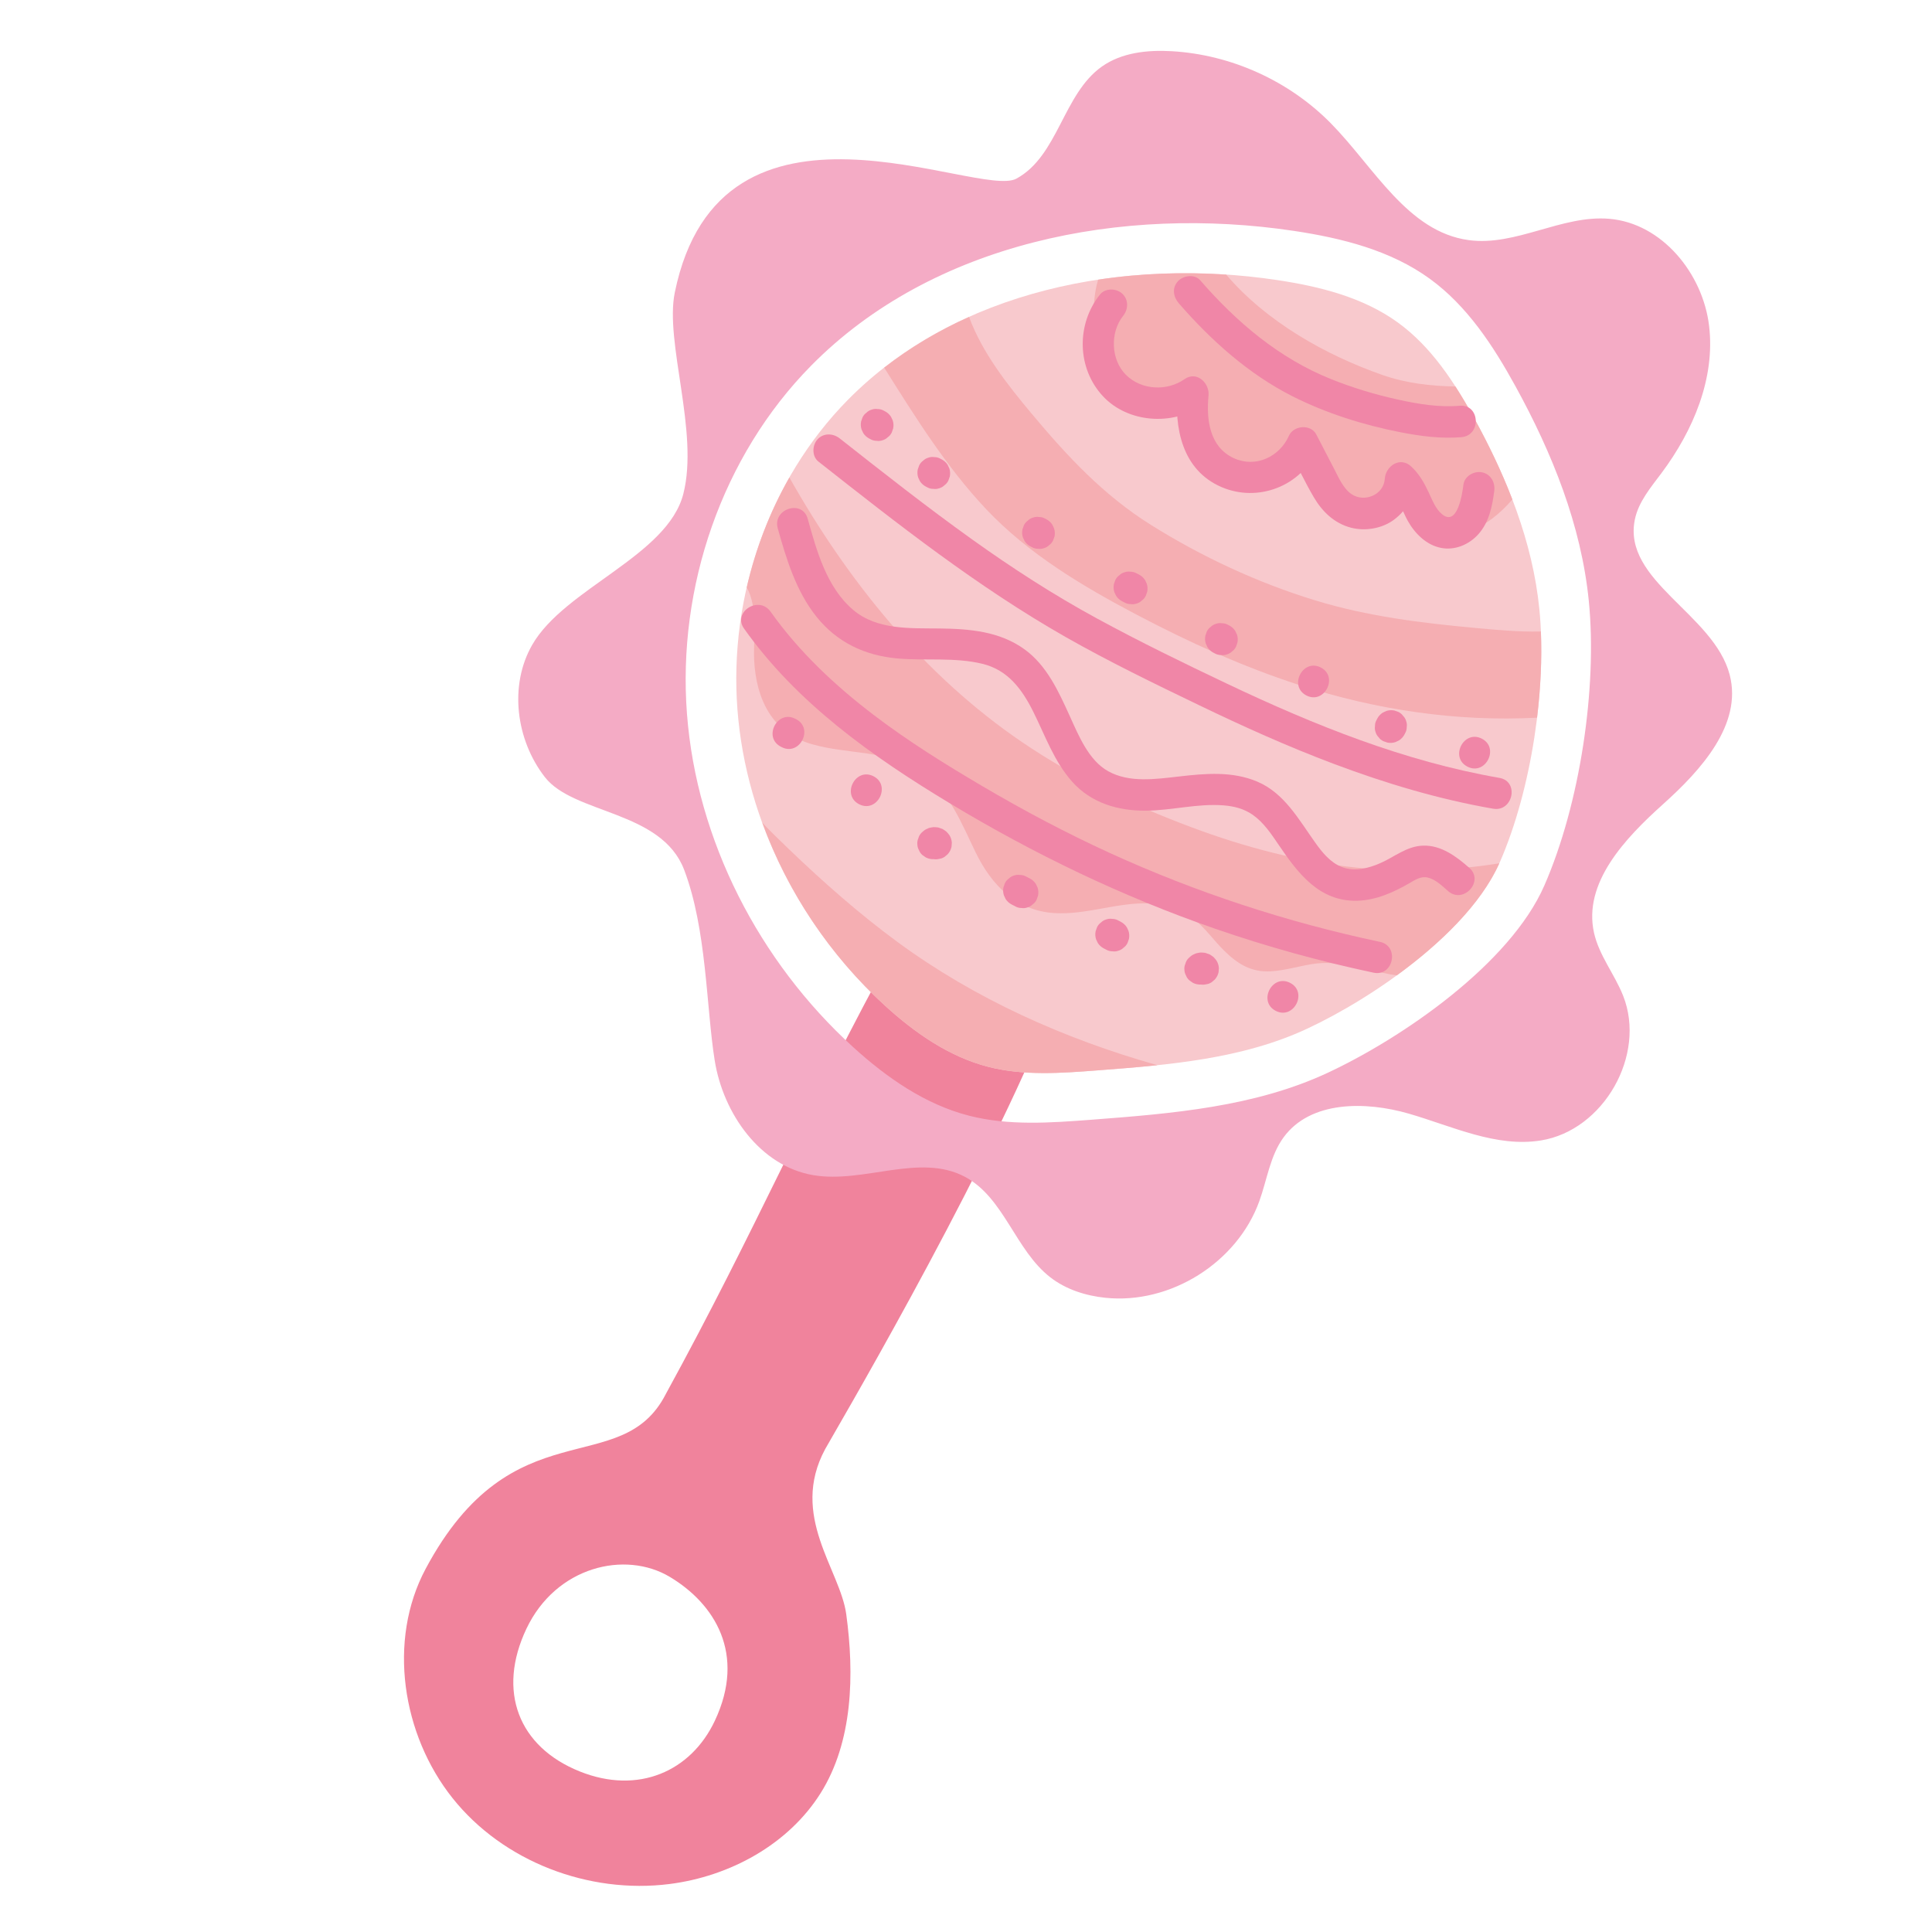<svg xmlns="http://www.w3.org/2000/svg" xmlns:xlink="http://www.w3.org/1999/xlink" width="500" zoomAndPan="magnify" viewBox="0 0 375 375" height="500" preserveAspectRatio="xMidYMid meet" version="1.0"><defs><clipPath id="3608f8767f"><path d="M 78 183 L 203 183 L 203 367 L 78 367 Z M 78 183 " clip-rule="nonzero"/></clipPath><clipPath id="93ef6a506d"><path d="M 165.426 -36.973 L 385.797 75.688 L 210.324 418.934 L -10.047 306.277 Z M 165.426 -36.973 " clip-rule="nonzero"/></clipPath><clipPath id="f2704d8d51"><path d="M 165.426 -36.973 L 385.797 75.688 L 210.324 418.934 L -10.047 306.277 Z M 165.426 -36.973 " clip-rule="nonzero"/></clipPath><clipPath id="802d75199a"><path d="M 165.426 -36.973 L 385.797 75.688 L 210.324 418.934 L -10.047 306.277 Z M 165.426 -36.973 " clip-rule="nonzero"/></clipPath><clipPath id="ec3bb537e7"><path d="M 142 53 L 300 53 L 300 209 L 142 209 Z M 142 53 " clip-rule="nonzero"/></clipPath><clipPath id="700651f414"><path d="M 165.426 -36.973 L 385.797 75.688 L 210.324 418.934 L -10.047 306.277 Z M 165.426 -36.973 " clip-rule="nonzero"/></clipPath><clipPath id="3b0a3cfef0"><path d="M 165.426 -36.973 L 385.797 75.688 L 210.324 418.934 L -10.047 306.277 Z M 165.426 -36.973 " clip-rule="nonzero"/></clipPath><clipPath id="747150afa0"><path d="M 165.426 -36.973 L 385.797 75.688 L 210.324 418.934 L -10.047 306.277 Z M 165.426 -36.973 " clip-rule="nonzero"/></clipPath><clipPath id="a978c66c27"><path d="M 212 53 L 294 53 L 294 103 L 212 103 Z M 212 53 " clip-rule="nonzero"/></clipPath><clipPath id="5d18a86ea5"><path d="M 165.426 -36.973 L 385.797 75.688 L 210.324 418.934 L -10.047 306.277 Z M 165.426 -36.973 " clip-rule="nonzero"/></clipPath><clipPath id="134e445b9d"><path d="M 165.426 -36.973 L 385.797 75.688 L 210.324 418.934 L -10.047 306.277 Z M 165.426 -36.973 " clip-rule="nonzero"/></clipPath><clipPath id="637309af10"><path d="M 165.426 -36.973 L 385.797 75.688 L 210.324 418.934 L -10.047 306.277 Z M 165.426 -36.973 " clip-rule="nonzero"/></clipPath><clipPath id="04c50d2934"><path d="M 147 159 L 225 159 L 225 209 L 147 209 Z M 147 159 " clip-rule="nonzero"/></clipPath><clipPath id="0a658e10e4"><path d="M 165.426 -36.973 L 385.797 75.688 L 210.324 418.934 L -10.047 306.277 Z M 165.426 -36.973 " clip-rule="nonzero"/></clipPath><clipPath id="01bbaf7b68"><path d="M 165.426 -36.973 L 385.797 75.688 L 210.324 418.934 L -10.047 306.277 Z M 165.426 -36.973 " clip-rule="nonzero"/></clipPath><clipPath id="3087fe0ec8"><path d="M 165.426 -36.973 L 385.797 75.688 L 210.324 418.934 L -10.047 306.277 Z M 165.426 -36.973 " clip-rule="nonzero"/></clipPath><clipPath id="36adc948cb"><path d="M 144 92 L 292 92 L 292 190 L 144 190 Z M 144 92 " clip-rule="nonzero"/></clipPath><clipPath id="15e4a70aa1"><path d="M 165.426 -36.973 L 385.797 75.688 L 210.324 418.934 L -10.047 306.277 Z M 165.426 -36.973 " clip-rule="nonzero"/></clipPath><clipPath id="484c14957a"><path d="M 165.426 -36.973 L 385.797 75.688 L 210.324 418.934 L -10.047 306.277 Z M 165.426 -36.973 " clip-rule="nonzero"/></clipPath><clipPath id="f548ebb10e"><path d="M 165.426 -36.973 L 385.797 75.688 L 210.324 418.934 L -10.047 306.277 Z M 165.426 -36.973 " clip-rule="nonzero"/></clipPath><clipPath id="2c6a936ac7"><path d="M 171 61 L 300 61 L 300 140 L 171 140 Z M 171 61 " clip-rule="nonzero"/></clipPath><clipPath id="3aa81e2b96"><path d="M 165.426 -36.973 L 385.797 75.688 L 210.324 418.934 L -10.047 306.277 Z M 165.426 -36.973 " clip-rule="nonzero"/></clipPath><clipPath id="168fce5a65"><path d="M 165.426 -36.973 L 385.797 75.688 L 210.324 418.934 L -10.047 306.277 Z M 165.426 -36.973 " clip-rule="nonzero"/></clipPath><clipPath id="7dca994a42"><path d="M 165.426 -36.973 L 385.797 75.688 L 210.324 418.934 L -10.047 306.277 Z M 165.426 -36.973 " clip-rule="nonzero"/></clipPath><clipPath id="c1205fc319"><path d="M 100 9 L 337 9 L 337 253 L 100 253 Z M 100 9 " clip-rule="nonzero"/></clipPath><clipPath id="6eb4b9dd87"><path d="M 165.426 -36.973 L 385.797 75.688 L 210.324 418.934 L -10.047 306.277 Z M 165.426 -36.973 " clip-rule="nonzero"/></clipPath><clipPath id="8a6235cf79"><path d="M 165.426 -36.973 L 385.797 75.688 L 210.324 418.934 L -10.047 306.277 Z M 165.426 -36.973 " clip-rule="nonzero"/></clipPath><clipPath id="25f636a591"><path d="M 165.426 -36.973 L 385.797 75.688 L 210.324 418.934 L -10.047 306.277 Z M 165.426 -36.973 " clip-rule="nonzero"/></clipPath><clipPath id="1edfc5bfed"><path d="M 143 117 L 271 117 L 271 189 L 143 189 Z M 143 117 " clip-rule="nonzero"/></clipPath><clipPath id="45b19c8f55"><path d="M 165.426 -36.973 L 385.797 75.688 L 210.324 418.934 L -10.047 306.277 Z M 165.426 -36.973 " clip-rule="nonzero"/></clipPath><clipPath id="08c440c77b"><path d="M 165.426 -36.973 L 385.797 75.688 L 210.324 418.934 L -10.047 306.277 Z M 165.426 -36.973 " clip-rule="nonzero"/></clipPath><clipPath id="25b1cb5d81"><path d="M 165.426 -36.973 L 385.797 75.688 L 210.324 418.934 L -10.047 306.277 Z M 165.426 -36.973 " clip-rule="nonzero"/></clipPath><clipPath id="6b7e6b17c1"><path d="M 149 139 L 157 139 L 157 146 L 149 146 Z M 149 139 " clip-rule="nonzero"/></clipPath><clipPath id="bc9a6f64a4"><path d="M 165.426 -36.973 L 385.797 75.688 L 210.324 418.934 L -10.047 306.277 Z M 165.426 -36.973 " clip-rule="nonzero"/></clipPath><clipPath id="095f33c139"><path d="M 165.426 -36.973 L 385.797 75.688 L 210.324 418.934 L -10.047 306.277 Z M 165.426 -36.973 " clip-rule="nonzero"/></clipPath><clipPath id="f6f31b34cf"><path d="M 165.426 -36.973 L 385.797 75.688 L 210.324 418.934 L -10.047 306.277 Z M 165.426 -36.973 " clip-rule="nonzero"/></clipPath><clipPath id="6577717596"><path d="M 165 150 L 172 150 L 172 157 L 165 157 Z M 165 150 " clip-rule="nonzero"/></clipPath><clipPath id="3dc4d01c0a"><path d="M 165.426 -36.973 L 385.797 75.688 L 210.324 418.934 L -10.047 306.277 Z M 165.426 -36.973 " clip-rule="nonzero"/></clipPath><clipPath id="ee52a683eb"><path d="M 165.426 -36.973 L 385.797 75.688 L 210.324 418.934 L -10.047 306.277 Z M 165.426 -36.973 " clip-rule="nonzero"/></clipPath><clipPath id="8f70758658"><path d="M 165.426 -36.973 L 385.797 75.688 L 210.324 418.934 L -10.047 306.277 Z M 165.426 -36.973 " clip-rule="nonzero"/></clipPath><clipPath id="8d33141d29"><path d="M 178 160 L 185 160 L 185 167 L 178 167 Z M 178 160 " clip-rule="nonzero"/></clipPath><clipPath id="3718774302"><path d="M 165.426 -36.973 L 385.797 75.688 L 210.324 418.934 L -10.047 306.277 Z M 165.426 -36.973 " clip-rule="nonzero"/></clipPath><clipPath id="35de7651ca"><path d="M 165.426 -36.973 L 385.797 75.688 L 210.324 418.934 L -10.047 306.277 Z M 165.426 -36.973 " clip-rule="nonzero"/></clipPath><clipPath id="3ed2004eae"><path d="M 165.426 -36.973 L 385.797 75.688 L 210.324 418.934 L -10.047 306.277 Z M 165.426 -36.973 " clip-rule="nonzero"/></clipPath><clipPath id="61de8b1dbe"><path d="M 194 169 L 202 169 L 202 177 L 194 177 Z M 194 169 " clip-rule="nonzero"/></clipPath><clipPath id="9fd2a57f97"><path d="M 165.426 -36.973 L 385.797 75.688 L 210.324 418.934 L -10.047 306.277 Z M 165.426 -36.973 " clip-rule="nonzero"/></clipPath><clipPath id="8f7feb6bb8"><path d="M 165.426 -36.973 L 385.797 75.688 L 210.324 418.934 L -10.047 306.277 Z M 165.426 -36.973 " clip-rule="nonzero"/></clipPath><clipPath id="b56658b1c0"><path d="M 165.426 -36.973 L 385.797 75.688 L 210.324 418.934 L -10.047 306.277 Z M 165.426 -36.973 " clip-rule="nonzero"/></clipPath><clipPath id="45c49856a9"><path d="M 212 178 L 220 178 L 220 185 L 212 185 Z M 212 178 " clip-rule="nonzero"/></clipPath><clipPath id="a766097bdd"><path d="M 165.426 -36.973 L 385.797 75.688 L 210.324 418.934 L -10.047 306.277 Z M 165.426 -36.973 " clip-rule="nonzero"/></clipPath><clipPath id="c274df74a3"><path d="M 165.426 -36.973 L 385.797 75.688 L 210.324 418.934 L -10.047 306.277 Z M 165.426 -36.973 " clip-rule="nonzero"/></clipPath><clipPath id="a298b0d3c3"><path d="M 165.426 -36.973 L 385.797 75.688 L 210.324 418.934 L -10.047 306.277 Z M 165.426 -36.973 " clip-rule="nonzero"/></clipPath><clipPath id="5129db6159"><path d="M 229 184 L 237 184 L 237 192 L 229 192 Z M 229 184 " clip-rule="nonzero"/></clipPath><clipPath id="36fc385a56"><path d="M 165.426 -36.973 L 385.797 75.688 L 210.324 418.934 L -10.047 306.277 Z M 165.426 -36.973 " clip-rule="nonzero"/></clipPath><clipPath id="61b665ba84"><path d="M 165.426 -36.973 L 385.797 75.688 L 210.324 418.934 L -10.047 306.277 Z M 165.426 -36.973 " clip-rule="nonzero"/></clipPath><clipPath id="d00ef51a53"><path d="M 165.426 -36.973 L 385.797 75.688 L 210.324 418.934 L -10.047 306.277 Z M 165.426 -36.973 " clip-rule="nonzero"/></clipPath><clipPath id="2d9866f531"><path d="M 246 190 L 253 190 L 253 197 L 246 197 Z M 246 190 " clip-rule="nonzero"/></clipPath><clipPath id="639783710d"><path d="M 165.426 -36.973 L 385.797 75.688 L 210.324 418.934 L -10.047 306.277 Z M 165.426 -36.973 " clip-rule="nonzero"/></clipPath><clipPath id="f06a56fc8a"><path d="M 165.426 -36.973 L 385.797 75.688 L 210.324 418.934 L -10.047 306.277 Z M 165.426 -36.973 " clip-rule="nonzero"/></clipPath><clipPath id="990eacc6f1"><path d="M 165.426 -36.973 L 385.797 75.688 L 210.324 418.934 L -10.047 306.277 Z M 165.426 -36.973 " clip-rule="nonzero"/></clipPath><clipPath id="f637666ee0"><path d="M 150 98 L 287 98 L 287 175 L 150 175 Z M 150 98 " clip-rule="nonzero"/></clipPath><clipPath id="716474a008"><path d="M 165.426 -36.973 L 385.797 75.688 L 210.324 418.934 L -10.047 306.277 Z M 165.426 -36.973 " clip-rule="nonzero"/></clipPath><clipPath id="c637b6ed36"><path d="M 165.426 -36.973 L 385.797 75.688 L 210.324 418.934 L -10.047 306.277 Z M 165.426 -36.973 " clip-rule="nonzero"/></clipPath><clipPath id="08a881c2d7"><path d="M 165.426 -36.973 L 385.797 75.688 L 210.324 418.934 L -10.047 306.277 Z M 165.426 -36.973 " clip-rule="nonzero"/></clipPath><clipPath id="5f58e6ae00"><path d="M 157 84 L 294 84 L 294 158 L 157 158 Z M 157 84 " clip-rule="nonzero"/></clipPath><clipPath id="928c80334a"><path d="M 165.426 -36.973 L 385.797 75.688 L 210.324 418.934 L -10.047 306.277 Z M 165.426 -36.973 " clip-rule="nonzero"/></clipPath><clipPath id="e2a265e10f"><path d="M 165.426 -36.973 L 385.797 75.688 L 210.324 418.934 L -10.047 306.277 Z M 165.426 -36.973 " clip-rule="nonzero"/></clipPath><clipPath id="57fc11f16a"><path d="M 165.426 -36.973 L 385.797 75.688 L 210.324 418.934 L -10.047 306.277 Z M 165.426 -36.973 " clip-rule="nonzero"/></clipPath><clipPath id="5517ad32af"><path d="M 167 79 L 174 79 L 174 86 L 167 86 Z M 167 79 " clip-rule="nonzero"/></clipPath><clipPath id="1a1046e7bf"><path d="M 165.426 -36.973 L 385.797 75.688 L 210.324 418.934 L -10.047 306.277 Z M 165.426 -36.973 " clip-rule="nonzero"/></clipPath><clipPath id="fbca8a801a"><path d="M 165.426 -36.973 L 385.797 75.688 L 210.324 418.934 L -10.047 306.277 Z M 165.426 -36.973 " clip-rule="nonzero"/></clipPath><clipPath id="3136beb3c4"><path d="M 165.426 -36.973 L 385.797 75.688 L 210.324 418.934 L -10.047 306.277 Z M 165.426 -36.973 " clip-rule="nonzero"/></clipPath><clipPath id="44b8e5e2df"><path d="M 178 88 L 185 88 L 185 95 L 178 95 Z M 178 88 " clip-rule="nonzero"/></clipPath><clipPath id="1145bfd385"><path d="M 165.426 -36.973 L 385.797 75.688 L 210.324 418.934 L -10.047 306.277 Z M 165.426 -36.973 " clip-rule="nonzero"/></clipPath><clipPath id="02e196db91"><path d="M 165.426 -36.973 L 385.797 75.688 L 210.324 418.934 L -10.047 306.277 Z M 165.426 -36.973 " clip-rule="nonzero"/></clipPath><clipPath id="9d7ff53818"><path d="M 165.426 -36.973 L 385.797 75.688 L 210.324 418.934 L -10.047 306.277 Z M 165.426 -36.973 " clip-rule="nonzero"/></clipPath><clipPath id="cda77f210d"><path d="M 198 100 L 205 100 L 205 107 L 198 107 Z M 198 100 " clip-rule="nonzero"/></clipPath><clipPath id="1afd8aead4"><path d="M 165.426 -36.973 L 385.797 75.688 L 210.324 418.934 L -10.047 306.277 Z M 165.426 -36.973 " clip-rule="nonzero"/></clipPath><clipPath id="de75266c66"><path d="M 165.426 -36.973 L 385.797 75.688 L 210.324 418.934 L -10.047 306.277 Z M 165.426 -36.973 " clip-rule="nonzero"/></clipPath><clipPath id="dd50f5802a"><path d="M 165.426 -36.973 L 385.797 75.688 L 210.324 418.934 L -10.047 306.277 Z M 165.426 -36.973 " clip-rule="nonzero"/></clipPath><clipPath id="9899baf85a"><path d="M 216 110 L 223 110 L 223 118 L 216 118 Z M 216 110 " clip-rule="nonzero"/></clipPath><clipPath id="c10167ae3f"><path d="M 165.426 -36.973 L 385.797 75.688 L 210.324 418.934 L -10.047 306.277 Z M 165.426 -36.973 " clip-rule="nonzero"/></clipPath><clipPath id="ff22567aa2"><path d="M 165.426 -36.973 L 385.797 75.688 L 210.324 418.934 L -10.047 306.277 Z M 165.426 -36.973 " clip-rule="nonzero"/></clipPath><clipPath id="8ebd9518cb"><path d="M 165.426 -36.973 L 385.797 75.688 L 210.324 418.934 L -10.047 306.277 Z M 165.426 -36.973 " clip-rule="nonzero"/></clipPath><clipPath id="e163b9661a"><path d="M 233 120 L 241 120 L 241 128 L 233 128 Z M 233 120 " clip-rule="nonzero"/></clipPath><clipPath id="f7c331d58b"><path d="M 165.426 -36.973 L 385.797 75.688 L 210.324 418.934 L -10.047 306.277 Z M 165.426 -36.973 " clip-rule="nonzero"/></clipPath><clipPath id="02473aada5"><path d="M 165.426 -36.973 L 385.797 75.688 L 210.324 418.934 L -10.047 306.277 Z M 165.426 -36.973 " clip-rule="nonzero"/></clipPath><clipPath id="7bc370f5fd"><path d="M 165.426 -36.973 L 385.797 75.688 L 210.324 418.934 L -10.047 306.277 Z M 165.426 -36.973 " clip-rule="nonzero"/></clipPath><clipPath id="eb7e57d5cc"><path d="M 251 129 L 258 129 L 258 136 L 251 136 Z M 251 129 " clip-rule="nonzero"/></clipPath><clipPath id="7f2e2a2f16"><path d="M 165.426 -36.973 L 385.797 75.688 L 210.324 418.934 L -10.047 306.277 Z M 165.426 -36.973 " clip-rule="nonzero"/></clipPath><clipPath id="00db0f09d9"><path d="M 165.426 -36.973 L 385.797 75.688 L 210.324 418.934 L -10.047 306.277 Z M 165.426 -36.973 " clip-rule="nonzero"/></clipPath><clipPath id="34f892f0a6"><path d="M 165.426 -36.973 L 385.797 75.688 L 210.324 418.934 L -10.047 306.277 Z M 165.426 -36.973 " clip-rule="nonzero"/></clipPath><clipPath id="0a7182c50d"><path d="M 266 137 L 274 137 L 274 145 L 266 145 Z M 266 137 " clip-rule="nonzero"/></clipPath><clipPath id="c01caa52f8"><path d="M 165.426 -36.973 L 385.797 75.688 L 210.324 418.934 L -10.047 306.277 Z M 165.426 -36.973 " clip-rule="nonzero"/></clipPath><clipPath id="f43ed2b7b6"><path d="M 165.426 -36.973 L 385.797 75.688 L 210.324 418.934 L -10.047 306.277 Z M 165.426 -36.973 " clip-rule="nonzero"/></clipPath><clipPath id="0b3d46ee76"><path d="M 165.426 -36.973 L 385.797 75.688 L 210.324 418.934 L -10.047 306.277 Z M 165.426 -36.973 " clip-rule="nonzero"/></clipPath><clipPath id="54c5b07ff2"><path d="M 283 143 L 290 143 L 290 150 L 283 150 Z M 283 143 " clip-rule="nonzero"/></clipPath><clipPath id="76a40bbdfc"><path d="M 165.426 -36.973 L 385.797 75.688 L 210.324 418.934 L -10.047 306.277 Z M 165.426 -36.973 " clip-rule="nonzero"/></clipPath><clipPath id="700a730ba6"><path d="M 165.426 -36.973 L 385.797 75.688 L 210.324 418.934 L -10.047 306.277 Z M 165.426 -36.973 " clip-rule="nonzero"/></clipPath><clipPath id="85d3820b38"><path d="M 165.426 -36.973 L 385.797 75.688 L 210.324 418.934 L -10.047 306.277 Z M 165.426 -36.973 " clip-rule="nonzero"/></clipPath><clipPath id="51a1bab7d3"><path d="M 210 56 L 291 56 L 291 107 L 210 107 Z M 210 56 " clip-rule="nonzero"/></clipPath><clipPath id="35c6498337"><path d="M 165.426 -36.973 L 385.797 75.688 L 210.324 418.934 L -10.047 306.277 Z M 165.426 -36.973 " clip-rule="nonzero"/></clipPath><clipPath id="6ae739c860"><path d="M 165.426 -36.973 L 385.797 75.688 L 210.324 418.934 L -10.047 306.277 Z M 165.426 -36.973 " clip-rule="nonzero"/></clipPath><clipPath id="268597ec8a"><path d="M 165.426 -36.973 L 385.797 75.688 L 210.324 418.934 L -10.047 306.277 Z M 165.426 -36.973 " clip-rule="nonzero"/></clipPath><clipPath id="8bbd481c97"><path d="M 227 53 L 287 53 L 287 85 L 227 85 Z M 227 53 " clip-rule="nonzero"/></clipPath><clipPath id="819742828a"><path d="M 165.426 -36.973 L 385.797 75.688 L 210.324 418.934 L -10.047 306.277 Z M 165.426 -36.973 " clip-rule="nonzero"/></clipPath><clipPath id="0fbfab6eab"><path d="M 165.426 -36.973 L 385.797 75.688 L 210.324 418.934 L -10.047 306.277 Z M 165.426 -36.973 " clip-rule="nonzero"/></clipPath><clipPath id="ea800afd5e"><path d="M 165.426 -36.973 L 385.797 75.688 L 210.324 418.934 L -10.047 306.277 Z M 165.426 -36.973 " clip-rule="nonzero"/></clipPath></defs><g clip-path="url(#3608f8767f)"><g clip-path="url(#93ef6a506d)"><g clip-path="url(#f2704d8d51)"><g clip-path="url(#802d75199a)"><path fill="#f0839c" d="M 160.156 281.285 C 161.207 279.328 189.418 231.566 202.984 198.539 C 201.484 196.82 197.617 194.441 196.121 192.719 L 173.746 183.805 C 156.051 216.133 146.941 238.227 129.246 270.555 C 120.559 287.582 99.543 272.789 82.609 304.52 C 75.191 318.426 78.02 336.699 87.852 349.031 C 97.68 361.359 114.293 367.672 129.938 365.688 C 141.637 364.207 153 358.035 159.277 348.055 C 165.555 338.074 165.852 324.992 164.254 313.309 C 163.066 304.637 153.203 294.227 160.156 281.285 Z M 138.762 333.973 C 134.117 343.852 123.859 348.375 112.539 343.84 C 100.621 339.07 96.434 328.242 102.18 316.133 C 107.926 304.027 121.363 300.887 130.031 306.086 C 138.699 311.281 144.855 321.02 138.762 333.973 Z M 138.762 333.973 " fill-opacity="1" fill-rule="nonzero"/></g></g></g></g><g clip-path="url(#ec3bb537e7)"><g clip-path="url(#700651f414)"><g clip-path="url(#3b0a3cfef0)"><g clip-path="url(#747150afa0)"><path fill="#f8c9cd" d="M 253.746 199.656 C 241.113 205.559 226.852 206.707 212.941 207.766 C 205.895 208.305 198.695 208.828 191.848 207.078 C 184.238 205.129 177.582 200.488 171.781 195.199 C 155.582 180.422 144.812 159.574 143.137 137.715 C 141.461 115.855 149.164 93.254 164.547 77.637 C 185.566 56.301 218.293 49.906 247.918 54.363 C 256.176 55.605 264.559 57.699 271.32 62.598 C 277.793 67.285 282.293 74.18 286.141 81.184 C 292.469 92.699 297.492 105.16 298.789 118.234 C 300.281 133.242 297.262 153.277 291.125 167.328 C 285.215 180.871 266.625 193.641 253.746 199.656 Z M 253.746 199.656 " fill-opacity="1" fill-rule="nonzero"/></g></g></g></g><g clip-path="url(#a978c66c27)"><g clip-path="url(#5d18a86ea5)"><g clip-path="url(#134e445b9d)"><g clip-path="url(#637309af10)"><path fill="#f5aeb2" d="M 286.145 81.18 C 285 79.098 283.793 77.027 282.5 75.02 C 277.648 74.922 272.992 74.414 268.301 72.773 C 257.305 68.922 245.805 62.457 238.004 53.305 C 229.73 52.758 221.348 53.043 213.164 54.281 C 212.734 55.551 212.547 56.961 212.438 57.883 C 212.008 61.477 212.367 65.242 213.348 68.719 C 214.344 72.242 216.098 75.852 219.168 78.012 C 222.883 80.633 227.391 80.012 231.375 78.363 C 231.75 78.207 232.039 78.602 232.008 78.934 C 231.531 84.016 230.762 90.203 236.012 93.129 C 241.543 96.215 248.141 92.641 251.184 87.742 C 251.391 87.406 251.801 87.395 252.039 87.699 C 254.965 91.441 255.598 97.406 260.07 99.781 C 265.543 102.688 270.137 98.246 272.824 93.855 C 273.008 93.555 273.48 93.465 273.68 93.812 C 275.559 97.102 277.965 100.848 281.598 102.383 C 284.586 103.645 287.238 102.461 289.648 100.652 C 291.074 99.578 292.379 98.312 293.551 96.945 C 291.473 91.527 288.934 86.262 286.145 81.18 Z M 286.145 81.18 " fill-opacity="1" fill-rule="nonzero"/></g></g></g></g><g clip-path="url(#04c50d2934)"><g clip-path="url(#0a658e10e4)"><g clip-path="url(#01bbaf7b68)"><g clip-path="url(#3087fe0ec8)"><path fill="#f5aeb2" d="M 174.129 182.785 C 166.766 177.367 159.746 171.176 153.152 164.844 C 151.469 163.227 149.684 161.512 147.965 159.691 C 152.883 173.184 161.152 185.504 171.781 195.199 C 177.582 200.488 184.238 205.129 191.848 207.078 C 198.695 208.828 205.891 208.305 212.941 207.766 C 216.828 207.473 220.742 207.164 224.641 206.754 C 206.598 201.645 189.27 193.922 174.129 182.785 Z M 174.129 182.785 " fill-opacity="1" fill-rule="nonzero"/></g></g></g></g><g clip-path="url(#36adc948cb)"><g clip-path="url(#15e4a70aa1)"><g clip-path="url(#484c14957a)"><g clip-path="url(#f548ebb10e)"><path fill="#f5aeb2" d="M 146.379 128.082 C 146.746 135.641 149.848 142.188 157.488 144.418 C 164.516 146.469 172.074 145.512 178.504 149.633 C 184.133 153.242 186.547 159.648 189.344 165.395 C 192.422 171.727 197.16 176.727 204.586 177.223 C 210.867 177.637 216.922 175.074 223.184 175.359 C 226.133 175.492 229.105 176.375 231.465 178.172 C 233.797 179.941 235.488 182.422 237.555 184.473 C 240.16 187.066 242.844 188.746 246.617 188.535 C 249.289 188.387 251.879 187.594 254.508 187.152 C 259.887 186.246 264.621 188.125 269.832 189.121 C 270.273 189.203 270.699 189.266 271.125 189.316 C 279.602 183.148 287.465 175.5 291.016 167.57 C 281.926 169.02 272.699 169.359 263.492 168.426 C 252.426 167.309 241.609 164.449 231.211 160.551 C 219.762 156.262 208.562 150.961 198.434 144.078 C 179.199 131.004 164.582 112.77 153.219 92.684 C 149.434 99.324 146.656 106.551 144.941 114.023 C 147.184 117.977 146.18 123.926 146.379 128.082 Z M 146.379 128.082 " fill-opacity="1" fill-rule="nonzero"/></g></g></g></g><g clip-path="url(#2c6a936ac7)"><g clip-path="url(#3aa81e2b96)"><g clip-path="url(#168fce5a65)"><g clip-path="url(#7dca994a42)"><path fill="#f5aeb2" d="M 191.379 98.793 C 199.559 107.477 210.109 113.777 220.59 119.293 C 230.742 124.637 241.172 129.391 252.102 132.934 C 267.133 137.805 282.734 140.117 298.34 139.301 C 299.035 133.555 299.301 127.844 299.082 122.574 C 294.691 122.672 290.254 122.246 286.277 121.879 C 275.812 120.918 265.367 119.621 255.285 116.535 C 244.133 113.125 233.223 108.047 223.344 101.852 C 214.16 96.09 207.145 88.547 200.246 80.297 C 195.531 74.656 190.672 68.508 188.094 61.516 C 182.227 64.145 176.691 67.422 171.625 71.367 C 177.637 80.922 183.621 90.555 191.379 98.793 Z M 191.379 98.793 " fill-opacity="1" fill-rule="nonzero"/></g></g></g></g><g clip-path="url(#c1205fc319)"><g clip-path="url(#6eb4b9dd87)"><g clip-path="url(#8a6235cf79)"><g clip-path="url(#25f636a591)"><path fill="#f4abc5" d="M 335.734 130.988 C 332.672 119.16 314.828 112.75 317.332 100.797 C 318.047 97.379 320.426 94.598 322.512 91.801 C 328.645 83.59 332.953 73.426 331.734 63.246 C 330.52 53.066 322.578 43.332 312.363 42.469 C 303.133 41.684 294.254 47.852 285.074 46.605 C 273.219 45 266.719 32.477 258.328 23.945 C 250.215 15.695 238.973 10.602 227.422 9.938 C 222.715 9.668 217.719 10.195 213.871 12.918 C 206.324 18.262 205.406 30.258 197.281 34.676 C 189.891 38.695 139.871 13.324 130.977 56.773 C 128.992 66.461 135.707 83.809 132.637 95.852 C 129.57 107.895 109.602 114.199 103.309 125.152 C 98.762 133.066 100.156 143.648 105.77 150.852 C 111.383 158.055 128.383 157.277 132.789 168.82 C 137.195 180.363 137.07 195.527 138.723 205.836 C 140.375 216.148 147.539 226.336 157.832 228.094 C 167.66 229.77 178.516 223.738 187.312 228.43 C 194.914 232.484 197.066 242.668 203.879 247.938 C 206.918 250.289 210.723 251.5 214.539 251.898 C 227.148 253.219 240.133 245.074 244.43 233.152 C 245.941 228.969 246.523 224.332 249.152 220.746 C 254.348 213.645 265.02 213.715 273.473 216.164 C 281.926 218.617 290.406 222.766 299.094 221.359 C 311.281 219.391 319.598 204.762 315.051 193.281 C 313.395 189.098 310.379 185.453 309.398 181.062 C 307.238 171.367 315.406 162.73 322.797 156.094 C 330.188 149.461 338.223 140.602 335.734 130.988 Z M 299.766 171.859 C 293.117 187.094 272.211 201.453 257.727 208.219 C 243.516 214.855 227.48 216.148 211.84 217.34 C 203.91 217.941 195.816 218.531 188.117 216.562 C 179.562 214.371 172.078 209.152 165.551 203.203 C 147.332 186.586 135.223 163.145 133.34 138.559 C 131.457 113.98 140.117 88.559 157.418 70.996 C 181.059 47.004 217.859 39.812 251.176 44.82 C 260.461 46.219 269.887 48.574 277.492 54.086 C 284.77 59.355 289.832 67.109 294.16 74.984 C 301.277 87.938 306.926 101.949 308.387 116.656 C 310.062 133.531 306.668 156.062 299.766 171.859 Z M 299.766 171.859 " fill-opacity="1" fill-rule="nonzero"/></g></g></g></g><g clip-path="url(#1edfc5bfed)"><g clip-path="url(#45b19c8f55)"><g clip-path="url(#08c440c77b)"><g clip-path="url(#25b1cb5d81)"><path fill="#f086a7" d="M 144.418 122.008 C 154.676 136.473 169.285 146.824 184.293 155.879 C 200.633 165.738 217.75 173.988 235.789 180.242 C 245.875 183.738 256.172 186.586 266.613 188.797 C 270.453 189.609 271.703 183.633 267.848 182.816 C 249.781 178.992 232.18 173.227 215.383 165.551 C 206.898 161.668 198.66 157.293 190.621 152.559 C 183.426 148.32 176.312 143.895 169.66 138.832 C 162.086 133.07 155.086 126.504 149.562 118.715 C 147.289 115.516 142.141 118.797 144.418 122.008 Z M 144.418 122.008 " fill-opacity="1" fill-rule="nonzero"/></g></g></g></g><g clip-path="url(#6b7e6b17c1)"><g clip-path="url(#bc9a6f64a4)"><g clip-path="url(#095f33c139)"><g clip-path="url(#f6f31b34cf)"><path fill="#f086a7" d="M 154.504 139.582 C 154.453 139.559 154.402 139.531 154.352 139.508 C 150.852 137.719 148.066 143.148 151.574 144.941 C 151.621 144.969 151.672 144.992 151.723 145.02 C 155.223 146.809 158.008 141.375 154.504 139.582 C 154.453 139.559 154.402 139.531 154.352 139.508 C 150.852 137.719 148.066 143.148 151.574 144.941 C 151.621 144.969 151.672 144.992 151.723 145.02 C 155.223 146.809 158.008 141.375 154.504 139.582 Z M 154.504 139.582 " fill-opacity="1" fill-rule="nonzero"/></g></g></g></g><g clip-path="url(#6577717596)"><g clip-path="url(#3dc4d01c0a)"><g clip-path="url(#ee52a683eb)"><g clip-path="url(#8f70758658)"><path fill="#f086a7" d="M 166.762 156.105 C 170.262 157.895 173.047 152.461 169.543 150.668 C 166.043 148.883 163.258 154.312 166.762 156.105 Z M 166.762 156.105 " fill-opacity="1" fill-rule="nonzero"/></g></g></g></g><g clip-path="url(#8d33141d29)"><g clip-path="url(#3718774302)"><g clip-path="url(#35de7651ca)"><g clip-path="url(#3ed2004eae)"><path fill="#f086a7" d="M 183.355 165.777 C 183.367 165.766 183.379 165.75 183.395 165.738 C 183.191 165.91 182.992 166.078 182.789 166.246 C 182.812 166.23 182.836 166.215 182.863 166.199 C 182.625 166.312 182.391 166.422 182.156 166.535 C 182.188 166.52 182.219 166.508 182.254 166.504 C 181.996 166.551 181.742 166.598 181.484 166.645 C 181.52 166.641 181.555 166.637 181.594 166.641 C 181.332 166.621 181.066 166.602 180.805 166.582 C 180.844 166.586 180.879 166.594 180.918 166.605 C 180.66 166.516 180.402 166.426 180.145 166.332 C 180.176 166.344 180.207 166.359 180.234 166.379 C 180.008 166.223 179.785 166.066 179.562 165.914 C 179.586 165.93 179.605 165.949 179.625 165.973 C 179.457 165.77 179.285 165.566 179.117 165.363 C 179.121 165.371 179.125 165.375 179.129 165.383 C 179.34 165.738 179.621 166.02 179.977 166.219 C 180.297 166.484 180.664 166.656 181.082 166.727 C 181.48 166.824 181.871 166.82 182.258 166.711 C 182.652 166.672 183.016 166.535 183.348 166.309 C 183.547 166.137 183.75 165.969 183.953 165.801 C 184.328 165.383 184.574 164.902 184.691 164.355 C 184.711 164.09 184.73 163.828 184.75 163.566 C 184.715 163.035 184.555 162.543 184.273 162.09 C 184.105 161.871 183.926 161.652 183.734 161.453 C 183.727 161.441 183.715 161.434 183.703 161.422 C 183.477 161.246 183.242 161.09 183 160.938 C 182.988 160.93 182.977 160.922 182.961 160.914 C 182.832 160.852 182.617 160.789 182.539 160.762 C 182.453 160.734 182.254 160.648 182.113 160.613 C 182.098 160.609 182.082 160.609 182.066 160.605 C 181.793 160.57 181.516 160.555 181.238 160.547 C 181.207 160.543 181.18 160.547 181.148 160.551 C 180.879 160.594 180.609 160.633 180.348 160.699 C 180.332 160.703 180.316 160.711 180.301 160.715 C 180.047 160.816 179.801 160.938 179.559 161.066 C 179.547 161.07 179.535 161.078 179.523 161.086 C 179.293 161.242 179.09 161.438 178.887 161.617 C 178.871 161.629 178.863 161.641 178.852 161.652 C 178.555 161.957 178.352 162.309 178.25 162.711 C 178.082 163.082 178.016 163.473 178.055 163.887 C 178.066 164.289 178.168 164.664 178.367 165.008 C 178.504 165.383 178.73 165.699 179.039 165.965 C 179.266 166.121 179.488 166.277 179.715 166.434 C 180.207 166.684 180.727 166.793 181.277 166.762 C 181.531 166.715 181.785 166.668 182.043 166.617 C 182.555 166.453 182.992 166.172 183.355 165.777 Z M 183.355 165.777 " fill-opacity="1" fill-rule="nonzero"/></g></g></g></g><g clip-path="url(#61de8b1dbe)"><g clip-path="url(#9fd2a57f97)"><g clip-path="url(#8f7feb6bb8)"><g clip-path="url(#b56658b1c0)"><path fill="#f086a7" d="M 196.371 175.566 C 196.613 175.691 196.859 175.816 197.105 175.941 C 197.473 176.148 197.859 176.246 198.27 176.242 C 198.664 176.305 199.051 176.266 199.434 176.129 C 199.824 176.02 200.16 175.82 200.441 175.539 C 200.777 175.305 201.035 174.996 201.211 174.613 C 201.301 174.355 201.395 174.098 201.484 173.84 C 201.59 173.316 201.559 172.797 201.398 172.285 C 201.285 172.047 201.176 171.812 201.062 171.578 C 200.766 171.117 200.371 170.758 199.883 170.504 C 199.637 170.379 199.391 170.254 199.148 170.129 C 198.781 169.922 198.391 169.824 197.98 169.828 C 197.586 169.766 197.199 169.805 196.816 169.941 C 196.426 170.055 196.09 170.25 195.809 170.531 C 195.473 170.766 195.215 171.078 195.039 171.457 C 194.949 171.715 194.859 171.973 194.77 172.23 C 194.66 172.758 194.691 173.273 194.855 173.785 C 194.965 174.023 195.078 174.258 195.188 174.492 C 195.484 174.957 195.879 175.312 196.371 175.566 Z M 196.371 175.566 " fill-opacity="1" fill-rule="nonzero"/></g></g></g></g><g clip-path="url(#45c49856a9)"><g clip-path="url(#a766097bdd)"><g clip-path="url(#c274df74a3)"><g clip-path="url(#a298b0d3c3)"><path fill="#f086a7" d="M 214.262 184.094 C 214.422 184.176 214.586 184.262 214.75 184.344 C 215.117 184.551 215.508 184.648 215.918 184.645 C 216.309 184.707 216.695 184.672 217.078 184.531 C 217.469 184.422 217.805 184.223 218.086 183.945 C 218.422 183.707 218.68 183.398 218.855 183.016 C 218.945 182.758 219.039 182.5 219.129 182.242 C 219.234 181.719 219.207 181.199 219.043 180.688 C 218.93 180.453 218.82 180.219 218.711 179.98 C 218.41 179.52 218.016 179.16 217.527 178.91 C 217.363 178.824 217.199 178.742 217.039 178.656 C 216.672 178.453 216.281 178.352 215.871 178.355 C 215.477 178.293 215.09 178.332 214.707 178.469 C 214.316 178.582 213.98 178.777 213.699 179.059 C 213.363 179.297 213.105 179.605 212.93 179.984 C 212.84 180.242 212.75 180.5 212.66 180.758 C 212.551 181.285 212.582 181.805 212.746 182.312 C 212.855 182.551 212.969 182.785 213.078 183.02 C 213.375 183.484 213.77 183.84 214.262 184.094 Z M 214.262 184.094 " fill-opacity="1" fill-rule="nonzero"/></g></g></g></g><g clip-path="url(#5129db6159)"><g clip-path="url(#36fc385a56)"><g clip-path="url(#61b665ba84)"><g clip-path="url(#d00ef51a53)"><path fill="#f086a7" d="M 235.191 190.113 C 235.203 190.102 235.219 190.086 235.23 190.078 C 235.027 190.246 234.828 190.418 234.625 190.586 C 234.648 190.566 234.672 190.551 234.699 190.539 C 234.465 190.648 234.227 190.762 233.992 190.871 C 234.023 190.855 234.055 190.848 234.09 190.84 C 233.832 190.887 233.578 190.934 233.32 190.984 C 233.355 190.977 233.395 190.977 233.43 190.977 C 233.168 190.957 232.902 190.938 232.641 190.918 C 232.68 190.922 232.719 190.93 232.754 190.941 C 232.496 190.852 232.238 190.762 231.98 190.672 C 232.012 190.684 232.043 190.699 232.07 190.715 C 231.848 190.562 231.621 190.406 231.398 190.25 C 231.422 190.266 231.441 190.285 231.461 190.309 C 231.293 190.105 231.121 189.906 230.953 189.703 C 230.957 189.707 230.961 189.711 230.965 189.719 C 231.176 190.078 231.457 190.355 231.812 190.559 C 232.133 190.824 232.5 190.992 232.922 191.062 C 233.316 191.16 233.707 191.156 234.094 191.051 C 234.488 191.008 234.852 190.875 235.184 190.645 C 235.387 190.477 235.586 190.305 235.789 190.137 C 236.164 189.719 236.41 189.238 236.527 188.691 C 236.547 188.43 236.566 188.164 236.586 187.902 C 236.551 187.371 236.395 186.879 236.109 186.43 C 235.941 186.207 235.766 185.992 235.574 185.793 C 235.562 185.781 235.551 185.77 235.539 185.762 C 235.316 185.582 235.078 185.43 234.84 185.273 C 234.824 185.266 234.812 185.258 234.797 185.25 C 234.668 185.188 234.453 185.129 234.375 185.102 C 234.289 185.07 234.09 184.988 233.949 184.953 C 233.934 184.949 233.918 184.945 233.902 184.945 C 233.629 184.906 233.352 184.891 233.074 184.883 C 233.047 184.879 233.016 184.883 232.984 184.887 C 232.715 184.93 232.445 184.973 232.184 185.039 C 232.168 185.043 232.152 185.047 232.137 185.055 C 231.883 185.152 231.637 185.273 231.395 185.402 C 231.383 185.41 231.371 185.414 231.359 185.422 C 231.133 185.578 230.926 185.773 230.723 185.957 C 230.711 185.965 230.699 185.977 230.688 185.988 C 230.391 186.293 230.188 186.645 230.086 187.047 C 229.918 187.418 229.852 187.809 229.891 188.223 C 229.902 188.625 230.004 189 230.203 189.344 C 230.344 189.719 230.566 190.039 230.879 190.301 C 231.102 190.457 231.328 190.613 231.551 190.77 C 232.043 191.02 232.562 191.129 233.113 191.098 C 233.367 191.051 233.625 191.004 233.879 190.957 C 234.391 190.789 234.828 190.508 235.191 190.113 Z M 235.191 190.113 " fill-opacity="1" fill-rule="nonzero"/></g></g></g></g><g clip-path="url(#2d9866f531)"><g clip-path="url(#639783710d)"><g clip-path="url(#f06a56fc8a)"><g clip-path="url(#990eacc6f1)"><path fill="#f086a7" d="M 247.625 196.207 C 251.125 197.996 253.906 192.562 250.402 190.77 C 246.906 188.984 244.121 194.414 247.625 196.207 Z M 247.625 196.207 " fill-opacity="1" fill-rule="nonzero"/></g></g></g></g><g clip-path="url(#f637666ee0)"><g clip-path="url(#716474a008)"><g clip-path="url(#c637b6ed36)"><g clip-path="url(#08a881c2d7)"><path fill="#f086a7" d="M 150.961 102.555 C 152.629 108.527 154.551 114.82 158.496 119.73 C 162.484 124.695 167.898 127.25 174.188 127.805 C 179.664 128.285 185.336 127.531 190.711 128.852 C 195.637 130.059 198.367 133.77 200.531 138.098 C 202.863 142.762 204.57 147.734 208.082 151.699 C 211.773 155.863 217.004 157.402 222.43 157.352 C 227.457 157.309 232.48 155.918 237.516 156.324 C 239.559 156.484 241.484 156.988 243.168 158.164 C 245.281 159.648 246.762 161.883 248.188 163.984 C 251.914 169.488 256.09 175.031 263.445 174.832 C 267.047 174.734 270.43 173.234 273.5 171.465 C 274.645 170.801 275.781 170.004 277.16 170.34 C 278.652 170.699 279.953 171.977 281.07 172.957 C 284.027 175.551 288.152 171.051 285.195 168.453 C 282.684 166.25 279.727 164.016 276.203 164.137 C 273.023 164.242 270.676 166.332 267.895 167.543 C 265.566 168.559 262.871 169.242 260.41 168.273 C 258.23 167.414 256.664 165.477 255.332 163.617 C 252.129 159.152 249.324 153.934 243.996 151.695 C 239.156 149.656 233.934 150.133 228.848 150.715 C 224.258 151.234 219.234 151.98 215.113 149.703 C 211.312 147.602 209.359 142.766 207.598 138.891 C 205.457 134.188 203.184 129.168 198.871 126.043 C 194.012 122.523 188.168 122.055 182.355 121.988 C 176.676 121.922 170.227 122.305 165.605 118.387 C 160.457 114.023 158.516 106.922 156.773 100.68 C 155.711 96.883 149.906 98.773 150.961 102.555 Z M 150.961 102.555 " fill-opacity="1" fill-rule="nonzero"/></g></g></g></g><g clip-path="url(#5f58e6ae00)"><g clip-path="url(#928c80334a)"><g clip-path="url(#e2a265e10f)"><g clip-path="url(#57fc11f16a)"><path fill="#f086a7" d="M 158.863 89.598 C 174.27 101.734 189.773 113.934 206.859 123.656 C 215.285 128.445 224.043 132.691 232.777 136.895 C 241.336 141.02 250.012 144.93 258.906 148.273 C 268.945 152.047 279.234 155.133 289.812 156.969 C 293.672 157.641 294.934 151.664 291.043 150.988 C 272.559 147.777 255.113 140.75 238.238 132.742 C 229.695 128.688 221.164 124.531 212.859 120.012 C 204.504 115.465 196.508 110.293 188.773 104.762 C 179.977 98.477 171.48 91.785 162.988 85.094 C 161.695 84.074 159.844 84.004 158.676 85.281 C 157.625 86.434 157.562 88.574 158.863 89.598 Z M 158.863 89.598 " fill-opacity="1" fill-rule="nonzero"/></g></g></g></g><g clip-path="url(#5517ad32af)"><g clip-path="url(#1a1046e7bf)"><g clip-path="url(#fbca8a801a)"><g clip-path="url(#3136beb3c4)"><path fill="#f086a7" d="M 168.742 85.133 C 168.824 85.176 168.906 85.219 168.988 85.262 C 169.355 85.465 169.742 85.566 170.152 85.562 C 170.547 85.625 170.934 85.586 171.316 85.449 C 171.707 85.336 172.043 85.141 172.324 84.859 C 172.66 84.621 172.918 84.312 173.094 83.934 C 173.184 83.676 173.273 83.418 173.363 83.16 C 173.473 82.633 173.441 82.113 173.277 81.605 C 173.168 81.367 173.055 81.133 172.945 80.898 C 172.648 80.434 172.254 80.078 171.762 79.824 C 171.684 79.781 171.602 79.742 171.52 79.699 C 171.152 79.492 170.762 79.395 170.352 79.398 C 169.961 79.336 169.57 79.371 169.191 79.512 C 168.801 79.621 168.465 79.82 168.18 80.102 C 167.844 80.336 167.59 80.645 167.414 81.027 C 167.32 81.285 167.23 81.543 167.141 81.801 C 167.035 82.324 167.062 82.844 167.227 83.355 C 167.336 83.59 167.449 83.828 167.559 84.062 C 167.855 84.527 168.25 84.883 168.742 85.133 Z M 168.742 85.133 " fill-opacity="1" fill-rule="nonzero"/></g></g></g></g><g clip-path="url(#44b8e5e2df)"><g clip-path="url(#1145bfd385)"><g clip-path="url(#02e196db91)"><g clip-path="url(#9d7ff53818)"><path fill="#f086a7" d="M 179.734 94.461 C 179.816 94.504 179.898 94.547 179.98 94.586 C 180.348 94.793 180.734 94.895 181.145 94.887 C 181.539 94.949 181.926 94.914 182.309 94.773 C 182.699 94.664 183.035 94.469 183.316 94.188 C 183.652 93.949 183.91 93.641 184.086 93.258 C 184.176 93.004 184.266 92.742 184.355 92.488 C 184.465 91.961 184.434 91.441 184.27 90.93 C 184.16 90.695 184.047 90.461 183.938 90.223 C 183.641 89.762 183.246 89.406 182.754 89.152 C 182.676 89.109 182.594 89.066 182.512 89.027 C 182.145 88.82 181.754 88.719 181.344 88.727 C 180.953 88.664 180.562 88.699 180.184 88.84 C 179.793 88.949 179.457 89.145 179.172 89.426 C 178.836 89.664 178.582 89.973 178.406 90.355 C 178.312 90.609 178.223 90.867 178.133 91.125 C 178.027 91.652 178.055 92.172 178.219 92.684 C 178.328 92.918 178.441 93.152 178.551 93.391 C 178.848 93.852 179.242 94.211 179.734 94.461 Z M 179.734 94.461 " fill-opacity="1" fill-rule="nonzero"/></g></g></g></g><g clip-path="url(#cda77f210d)"><g clip-path="url(#1afd8aead4)"><g clip-path="url(#de75266c66)"><g clip-path="url(#dd50f5802a)"><path fill="#f086a7" d="M 200.059 106.086 C 200.141 106.129 200.223 106.172 200.305 106.211 C 200.672 106.418 201.059 106.52 201.469 106.516 C 201.863 106.578 202.25 106.539 202.633 106.398 C 203.023 106.289 203.359 106.094 203.641 105.812 C 203.977 105.574 204.234 105.266 204.41 104.887 C 204.5 104.629 204.59 104.371 204.684 104.113 C 204.789 103.586 204.758 103.066 204.594 102.555 C 204.484 102.32 204.371 102.086 204.262 101.852 C 203.965 101.387 203.57 101.031 203.082 100.777 C 203 100.734 202.918 100.695 202.836 100.652 C 202.469 100.445 202.078 100.348 201.668 100.352 C 201.277 100.289 200.887 100.324 200.508 100.465 C 200.117 100.574 199.781 100.773 199.496 101.051 C 199.16 101.289 198.906 101.598 198.73 101.98 C 198.637 102.238 198.547 102.496 198.457 102.754 C 198.352 103.277 198.379 103.797 198.543 104.309 C 198.652 104.543 198.766 104.777 198.875 105.016 C 199.172 105.477 199.566 105.836 200.059 106.086 Z M 200.059 106.086 " fill-opacity="1" fill-rule="nonzero"/></g></g></g></g><g clip-path="url(#9899baf85a)"><g clip-path="url(#c10167ae3f)"><g clip-path="url(#ff22567aa2)"><g clip-path="url(#8ebd9518cb)"><path fill="#f086a7" d="M 217.809 116.707 C 217.969 116.789 218.133 116.871 218.297 116.957 C 218.664 117.164 219.055 117.262 219.465 117.258 C 219.855 117.32 220.246 117.281 220.625 117.145 C 221.016 117.035 221.352 116.836 221.633 116.555 C 221.969 116.32 222.227 116.012 222.402 115.629 C 222.496 115.371 222.586 115.113 222.676 114.855 C 222.781 114.332 222.754 113.812 222.59 113.301 C 222.48 113.062 222.367 112.828 222.258 112.594 C 221.957 112.133 221.562 111.773 221.074 111.52 C 220.91 111.438 220.746 111.355 220.586 111.27 C 220.219 111.066 219.828 110.965 219.418 110.969 C 219.023 110.906 218.637 110.945 218.254 111.082 C 217.863 111.195 217.527 111.391 217.246 111.672 C 216.91 111.91 216.656 112.219 216.477 112.598 C 216.387 112.855 216.297 113.113 216.207 113.371 C 216.098 113.898 216.129 114.414 216.293 114.926 C 216.402 115.164 216.516 115.398 216.625 115.633 C 216.922 116.094 217.316 116.453 217.809 116.707 Z M 217.809 116.707 " fill-opacity="1" fill-rule="nonzero"/></g></g></g></g><g clip-path="url(#e163b9661a)"><g clip-path="url(#f7c331d58b)"><g clip-path="url(#02473aada5)"><g clip-path="url(#7bc370f5fd)"><path fill="#f086a7" d="M 235.562 126.711 C 235.645 126.75 235.727 126.793 235.809 126.836 C 236.176 127.039 236.562 127.141 236.973 127.137 C 237.367 127.199 237.754 127.16 238.137 127.023 C 238.527 126.91 238.863 126.715 239.145 126.434 C 239.48 126.195 239.738 125.887 239.914 125.508 C 240.004 125.25 240.094 124.992 240.184 124.734 C 240.293 124.207 240.262 123.688 240.098 123.18 C 239.988 122.941 239.875 122.707 239.766 122.473 C 239.469 122.008 239.074 121.652 238.582 121.398 C 238.504 121.359 238.422 121.316 238.34 121.273 C 237.973 121.066 237.582 120.969 237.172 120.973 C 236.781 120.91 236.391 120.949 236.012 121.086 C 235.621 121.195 235.285 121.395 235 121.676 C 234.664 121.91 234.41 122.219 234.234 122.602 C 234.141 122.859 234.051 123.117 233.961 123.375 C 233.855 123.898 233.883 124.418 234.047 124.93 C 234.156 125.164 234.27 125.402 234.379 125.637 C 234.676 126.098 235.07 126.457 235.562 126.711 Z M 235.562 126.711 " fill-opacity="1" fill-rule="nonzero"/></g></g></g></g><g clip-path="url(#eb7e57d5cc)"><g clip-path="url(#7f2e2a2f16)"><g clip-path="url(#00db0f09d9)"><g clip-path="url(#34f892f0a6)"><path fill="#f086a7" d="M 253.578 134.992 C 257.074 136.781 259.859 131.348 256.355 129.555 C 252.855 127.77 250.074 133.199 253.578 134.992 Z M 253.578 134.992 " fill-opacity="1" fill-rule="nonzero"/></g></g></g></g><g clip-path="url(#0a7182c50d)"><g clip-path="url(#c01caa52f8)"><g clip-path="url(#f43ed2b7b6)"><g clip-path="url(#0b3d46ee76)"><path fill="#f086a7" d="M 272.621 142.535 C 272.66 142.453 272.703 142.371 272.746 142.289 C 272.949 141.922 273.051 141.535 273.047 141.125 C 273.109 140.73 273.07 140.344 272.934 139.961 C 272.82 139.57 272.625 139.234 272.344 138.953 C 272.105 138.617 271.797 138.359 271.418 138.184 C 271.16 138.094 270.902 138.004 270.645 137.91 C 270.117 137.805 269.598 137.836 269.086 137.996 C 268.852 138.109 268.617 138.219 268.379 138.332 C 267.918 138.629 267.562 139.023 267.309 139.512 C 267.266 139.594 267.227 139.676 267.184 139.758 C 266.977 140.125 266.875 140.512 266.883 140.922 C 266.82 141.316 266.855 141.703 266.996 142.086 C 267.105 142.477 267.305 142.812 267.586 143.094 C 267.82 143.43 268.129 143.688 268.512 143.863 C 268.77 143.953 269.027 144.043 269.285 144.133 C 269.812 144.242 270.328 144.211 270.84 144.047 C 271.078 143.938 271.312 143.828 271.547 143.715 C 272.008 143.418 272.367 143.023 272.621 142.535 Z M 272.621 142.535 " fill-opacity="1" fill-rule="nonzero"/></g></g></g></g><g clip-path="url(#54c5b07ff2)"><g clip-path="url(#76a40bbdfc)"><g clip-path="url(#700a730ba6)"><g clip-path="url(#85d3820b38)"><path fill="#f086a7" d="M 284.836 148.809 C 288.332 150.598 291.117 145.164 287.613 143.371 C 284.113 141.586 281.328 147.016 284.836 148.809 Z M 284.836 148.809 " fill-opacity="1" fill-rule="nonzero"/></g></g></g></g><g clip-path="url(#51a1bab7d3)"><g clip-path="url(#35c6498337)"><g clip-path="url(#6ae739c860)"><g clip-path="url(#268597ec8a)"><path fill="#f086a7" d="M 213.5 57.176 C 208.879 62.941 209.008 71.504 214.121 76.949 C 218.934 82.07 227.551 82.688 233.23 78.723 C 231.684 77.66 230.137 76.598 228.594 75.535 C 227.863 83.023 229.43 91.25 237.109 94.547 C 244.152 97.57 252.496 94.398 255.625 87.344 C 253.859 87.43 252.098 87.516 250.332 87.598 C 251.867 90.551 253.297 93.59 254.977 96.461 C 256.637 99.301 258.984 101.582 262.23 102.426 C 265 103.145 268.254 102.594 270.559 100.883 C 273.297 98.848 274.66 95.965 274.883 92.609 C 273.18 93.418 271.477 94.227 269.773 95.031 C 271.508 96.641 272.125 99.102 273.258 101.113 C 274.633 103.562 276.852 105.785 279.691 106.344 C 282.41 106.883 285.16 105.699 286.969 103.668 C 289.039 101.34 289.652 98.281 290.035 95.281 C 290.246 93.648 289.367 92.027 287.664 91.676 C 286.141 91.359 284.266 92.406 284.055 94.047 C 283.844 95.715 282.922 102.348 279.871 99.785 C 278.594 98.715 277.969 96.973 277.277 95.504 C 276.402 93.645 275.422 91.938 273.898 90.531 C 271.754 88.547 268.953 90.445 268.785 92.953 C 268.574 96.094 264.766 97.598 262.309 95.895 C 260.707 94.785 259.832 92.691 258.965 91.023 C 257.801 88.785 256.641 86.547 255.477 84.309 C 254.422 82.281 251.078 82.555 250.188 84.566 C 248.355 88.699 243.688 90.883 239.449 88.914 C 234.746 86.73 234.125 81.387 234.574 76.77 C 234.809 74.352 232.285 71.941 229.938 73.582 C 226.508 75.977 221.559 75.754 218.539 72.75 C 215.594 69.816 215.434 64.504 218.004 61.301 C 219.031 60.016 219.086 58.148 217.812 56.984 C 216.656 55.93 214.535 55.883 213.5 57.176 Z M 213.5 57.176 " fill-opacity="1" fill-rule="nonzero"/></g></g></g></g><g clip-path="url(#8bbd481c97)"><g clip-path="url(#819742828a)"><g clip-path="url(#0fbfab6eab)"><g clip-path="url(#ea800afd5e)"><path fill="#f086a7" d="M 228.828 58.898 C 235.055 66.059 242.34 72.605 250.863 76.914 C 257.41 80.223 264.691 82.508 271.883 83.91 C 275.73 84.66 279.754 85.191 283.676 84.852 C 287.582 84.512 287.258 78.414 283.328 78.754 C 279.312 79.102 275.273 78.426 271.355 77.562 C 266.945 76.594 262.594 75.285 258.402 73.605 C 248.293 69.559 240.043 62.555 232.953 54.398 C 231.871 53.152 229.66 53.469 228.637 54.586 C 227.422 55.918 227.742 57.648 228.828 58.898 Z M 228.828 58.898 " fill-opacity="1" fill-rule="nonzero"/></g></g></g></g></svg>